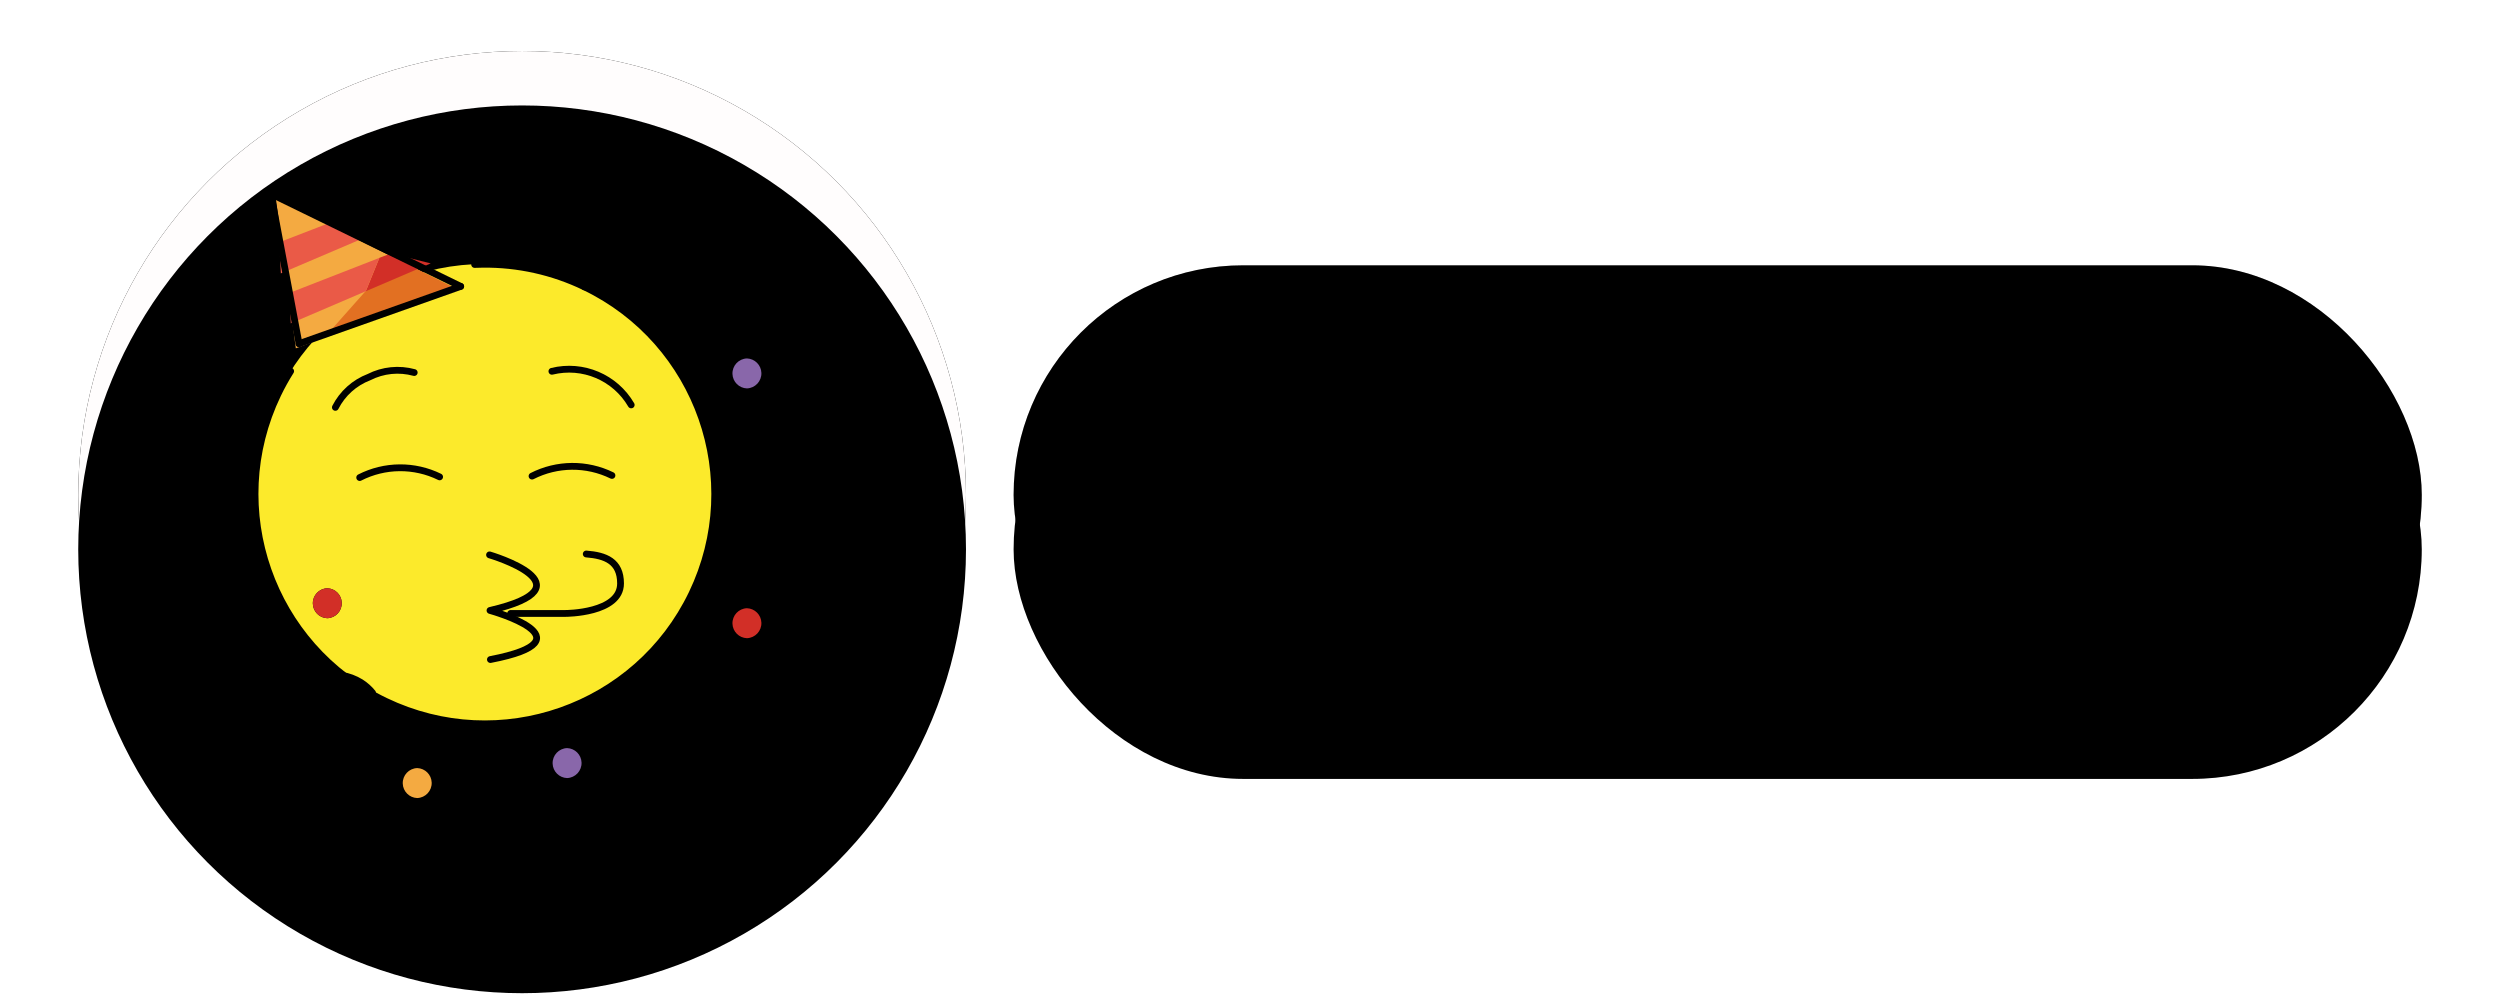 <svg width="200px" height="80px" viewBox="0 0 715 294" version="1.1" xmlns="http://www.w3.org/2000/svg"
     xmlns:xlink="http://www.w3.org/1999/xlink">
    <defs>
        <rect id="path-kiw8gjqcyl-1" x="288" y="78" width="414" height="135" rx="67.5"></rect>
        <filter x="-5.3%" y="-17.8%" width="110.6%" height="137.8%" filterUnits="objectBoundingBox"
                id="filter-kiw8gjqcyl-2">
            <feOffset dx="0" dy="5" in="SourceAlpha" result="shadowOffsetOuter1"></feOffset>
            <feGaussianBlur stdDeviation="6.5" in="shadowOffsetOuter1" result="shadowBlurOuter1"></feGaussianBlur>
            <feComposite in="shadowBlurOuter1" in2="SourceAlpha" operator="out" result="shadowBlurOuter1"></feComposite>
            <feColorMatrix values="0 0 0 0 0.86   0 0 0 0 0.86   0 0 0 0 0.86  0 0 0 1 0"
                           type="matrix" in="shadowBlurOuter1" result="shadowMatrixOuter1"></feColorMatrix>
            <feOffset dx="0" dy="-5" in="SourceAlpha" result="shadowOffsetOuter2"></feOffset>
            <feGaussianBlur stdDeviation="5" in="shadowOffsetOuter2" result="shadowBlurOuter2"></feGaussianBlur>
            <feComposite in="shadowBlurOuter2" in2="SourceAlpha" operator="out" result="shadowBlurOuter2"></feComposite>
            <feColorMatrix values="0 0 0 0 1   0 0 0 0 1   0 0 0 0 1  0 0 0 1 0" type="matrix" in="shadowBlurOuter2"
                           result="shadowMatrixOuter2"></feColorMatrix>
            <feMerge>
                <feMergeNode in="shadowMatrixOuter1"></feMergeNode>
                <feMergeNode in="shadowMatrixOuter2"></feMergeNode>
            </feMerge>
        </filter>
        <filter x="-19.2%" y="-60.4%" width="138.4%" height="223.0%" filterUnits="objectBoundingBox"
                id="filter-kiw8gjqcyl-3">
            <feGaussianBlur stdDeviation="58.5" in="SourceAlpha" result="shadowBlurInner1"></feGaussianBlur>
            <feOffset dx="0" dy="16" in="shadowBlurInner1" result="shadowOffsetInner1"></feOffset>
            <feComposite in="shadowOffsetInner1" in2="SourceAlpha" operator="arithmetic" k2="-1" k3="1"
                         result="shadowInnerInner1"></feComposite>
            <feColorMatrix values="0 0 0 0 0   0 0 0 0 0   0 0 0 0 0  0 0 0 0.078 0" type="matrix"
                           in="shadowInnerInner1"></feColorMatrix>
        </filter>
        <circle id="path-kiw8gjqcyl-4" cx="143.5" cy="145.5" r="130.5"></circle>
        <filter x="-8.4%" y="-9.2%" width="116.9%" height="119.5%" filterUnits="objectBoundingBox"
                id="filter-kiw8gjqcyl-5">
            <feOffset dx="0" dy="5" in="SourceAlpha" result="shadowOffsetOuter1"></feOffset>
            <feGaussianBlur stdDeviation="6.5" in="shadowOffsetOuter1" result="shadowBlurOuter1"></feGaussianBlur>
            <feColorMatrix values="0 0 0 0 0.86   0 0 0 0 0.86   0 0 0 0 0.86  0 0 0 1 0"
                           type="matrix" in="shadowBlurOuter1" result="shadowMatrixOuter1"></feColorMatrix>
            <feOffset dx="0" dy="-5" in="SourceAlpha" result="shadowOffsetOuter2"></feOffset>
            <feGaussianBlur stdDeviation="5" in="shadowOffsetOuter2" result="shadowBlurOuter2"></feGaussianBlur>
            <feColorMatrix values="0 0 0 0 1   0 0 0 0 1   0 0 0 0 1  0 0 0 1 0" type="matrix" in="shadowBlurOuter2"
                           result="shadowMatrixOuter2"></feColorMatrix>
            <feMerge>
                <feMergeNode in="shadowMatrixOuter1"></feMergeNode>
                <feMergeNode in="shadowMatrixOuter2"></feMergeNode>
            </feMerge>
        </filter>
        <filter x="-30.5%" y="-31.2%" width="160.9%" height="163.6%" filterUnits="objectBoundingBox"
                id="filter-kiw8gjqcyl-6">
            <feGaussianBlur stdDeviation="58.5" in="SourceAlpha" result="shadowBlurInner1"></feGaussianBlur>
            <feOffset dx="0" dy="16" in="shadowBlurInner1" result="shadowOffsetInner1"></feOffset>
            <feComposite in="shadowOffsetInner1" in2="SourceAlpha" operator="arithmetic" k2="-1" k3="1"
                         result="shadowInnerInner1"></feComposite>
            <feColorMatrix values="0 0 0 0 0   0 0 0 0 0   0 0 0 0 0  0 0 0 0.078 0" type="matrix"
                           in="shadowInnerInner1"></feColorMatrix>
        </filter>
    </defs>
    <g id="Page-1" stroke="none" stroke-width="1" fill="none" fill-rule="evenodd">
        <g id="Rectangle-Copy-2">
            <use fill="black" fill-opacity="1" filter="url(#filter-kiw8gjqcyl-2)" xlink:href="#path-kiw8gjqcyl-1"></use>
            <use fill-opacity="0.15" fill="#000000" fill-rule="evenodd" xlink:href="#path-kiw8gjqcyl-1"></use>
            <use fill="black" fill-opacity="1" filter="url(#filter-kiw8gjqcyl-3)" xlink:href="#path-kiw8gjqcyl-1"></use>
        </g>
        <g id="Oval-Copy-2">
            <use fill="black" fill-opacity="1" filter="url(#filter-kiw8gjqcyl-5)" xlink:href="#path-kiw8gjqcyl-4"></use>
            <use fill="#FFFDFD" fill-rule="evenodd" xlink:href="#path-kiw8gjqcyl-4"></use>
            <use fill="black" fill-opacity="1" filter="url(#filter-kiw8gjqcyl-6)" xlink:href="#path-kiw8gjqcyl-4"></use>
        </g>
        <g>
            <g id="Group" transform="translate(64.978, 56.98)">
                <g id="color" transform="translate(0.064, 1.37)" fill-rule="nonzero">
                    <circle id="Oval" fill="#FCEA2B" cx="67.561" cy="86.811" r="67.561"></circle>
                    <polygon id="Path" fill="#F4AA41"
                             points="6.059 0 11.934 44.061 58.933 26.437"></polygon>
                    <polyline id="Path" fill="#E27022"
                              points="41.076 17.507 58.933 26.437 20.303 40.924"></polyline>
                    <polygon id="Path" fill="#EA5A47"
                             points="7.037 12.889 22.385 6.965 30.707 12.14 7.528 22.031"></polygon>
                    <polyline id="Path" fill="#D22F27"
                              points="36.485 17.466 39.84 16.156 51.589 19.093 32.496 27.274"></polyline>
                    <polyline id="Path" fill="#EA5A47"
                              points="32.496 27.274 10.454 36.718 9.975 27.806 36.485 17.466"></polyline>
                </g>
                <g id="line">
                    <g id="Group">
                        <g id="line-2" transform="translate(0, 20.706)" stroke="#000000" stroke-linecap="round"
                           stroke-linejoin="round" stroke-width="2">
                            <path d="M68.945,85.447 C68.945,85.447 99.937,94.577 69.081,101.789 C69.081,101.789 99.871,110.312 69.201,116.219"
                                  id="Path"></path>
                            <path d="M23.621,42.081 C25.702,37.995 29.224,34.825 33.507,33.187 C37.617,31.098 42.359,30.618 46.804,31.84"
                                  id="Path"></path>
                            <path d="M110.596,41.359 C105.88,33.254 96.385,29.228 87.28,31.475"
                                  id="Path"></path>
                            <path d="M30.771,62.713 C38.137,58.951 46.844,58.879 54.271,62.518"
                                  id="Path"></path>
                            <path d="M81.439,62.292 C88.804,58.531 97.511,58.458 104.938,62.097"
                                  id="Path"></path>
                            <path d="M96.845,6.653 C130.476,22.817 144.636,63.183 128.472,96.814 C112.308,130.445 71.942,144.605 38.311,128.441 C4.68,112.278 -9.48,71.911 6.684,38.28 C7.814,35.928 9.08,33.643 10.475,31.437"
                                  id="Path"></path>
                            <path d="M64.559,0.068 C65.374,0.031 66.193,0.01 67.015,0.003 C77.337,-0.098 87.543,2.178 96.845,6.653"
                                  id="Path"></path>
                        </g>
                        <g transform="translate(4.655, 0)" id="Path" stroke="#000000" stroke-linecap="round"
                           stroke-linejoin="round" stroke-width="2">
                            <line x1="8.288" y1="44.061" x2="0" y2="0"></line>
                            <line x1="55.811" y1="27.217" x2="0" y2="0"></line>
                            <line x1="8.288" y1="44.061" x2="55.811" y2="27.217"></line>
                        </g>
                        <path d="M143.84,16.546 C143.629,18.061 143.177,19.533 142.501,20.905 C138.716,28.31 129.764,31.41 122.21,27.933"
                              id="Path" stroke="#000000" stroke-width="2" stroke-linecap="round"
                              stroke-linejoin="round"></path>
                        <path d="M157,109.768 C155.507,109.435 154.077,108.864 152.765,108.078 C145.693,103.7 143.335,94.524 147.419,87.279"
                              id="Path" stroke="#000000" stroke-width="2" stroke-linecap="round"
                              stroke-linejoin="round"></path>
                        <path d="M143.84,167.397 C143.629,165.882 143.177,164.411 142.501,163.038 C138.716,155.634 129.764,152.533 122.21,156.011"
                              id="Path" stroke="#000000" stroke-width="2" stroke-linecap="round"
                              stroke-linejoin="round"></path>
                        <path d="M34.548,146.709 C33.584,145.521 32.435,144.496 31.147,143.671 C24.075,139.293 14.809,141.272 10.144,148.159"
                              id="Path" stroke="#000000" stroke-width="2" stroke-linecap="round"
                              stroke-linejoin="round"></path>
                        <path d="M144.619,57.219 C147.052,57.135 148.956,55.094 148.872,52.66 C148.792,50.345 146.934,48.487 144.619,48.407 C142.185,48.491 140.281,50.532 140.365,52.965 C140.446,55.28 142.304,57.139 144.619,57.219 Z"
                              id="Path" fill="#000000" fill-rule="nonzero"></path>
                        <path d="M144.619,130.654 C147.052,130.57 148.956,128.529 148.872,126.095 C148.792,123.78 146.934,121.922 144.619,121.842 C142.185,121.926 140.281,123.967 140.365,126.401 C140.446,128.716 142.304,130.574 144.619,130.654 Z"
                              id="Path" fill="#000000" fill-rule="nonzero"></path>
                        <path d="M47.684,177.653 C50.117,177.569 52.022,175.528 51.937,173.094 C51.857,170.779 49.999,168.921 47.684,168.841 C45.251,168.925 43.346,170.966 43.431,173.4 C43.511,175.714 45.369,177.573 47.684,177.653 Z"
                              id="Path" fill="#000000" fill-rule="nonzero"></path>
                        <path d="M21.247,124.779 C23.681,124.695 25.585,122.654 25.501,120.221 C25.42,117.906 23.562,116.047 21.247,115.967 C18.814,116.051 16.91,118.092 16.994,120.526 C17.074,122.841 18.932,124.699 21.247,124.779 Z"
                              id="Path" fill="#000000" fill-rule="nonzero"></path>
                        <path d="M91.745,171.778 C94.179,171.694 96.083,169.653 95.999,167.219 C95.918,164.904 94.06,163.046 91.745,162.966 C89.312,163.05 87.408,165.091 87.492,167.525 C87.572,169.84 89.43,171.698 91.745,171.778 Z"
                              id="Path" fill="#000000" fill-rule="nonzero"></path>
                    </g>
                    <path d="M75.153,123.371 L91.308,123.371 C91.308,123.371 107.464,123.371 107.464,114.559 C107.464,108.003 102.993,106.325 97.377,105.894"
                          id="Path" stroke="#000000" stroke-width="2" stroke-linecap="round"
                          stroke-linejoin="round"></path>
                </g>
                <g id="color-foreground" transform="translate(16.991, 48.4)" fill-rule="nonzero">
                    <path d="M127.628,8.812 C130.061,8.728 131.965,6.687 131.881,4.253 C131.801,1.938 129.943,0.08 127.628,0 C125.194,0.084 123.29,2.125 123.374,4.559 C123.454,6.874 125.313,8.732 127.628,8.812 Z"
                          id="Path" fill="#8967AA"></path>
                    <path d="M74.754,123.371 C77.187,123.287 79.092,121.246 79.007,118.813 C78.927,116.498 77.069,114.639 74.754,114.559 C72.321,114.644 70.416,116.684 70.501,119.118 C70.581,121.433 72.439,123.291 74.754,123.371 Z"
                          id="Path" fill="#8967AA"></path>
                    <path d="M30.693,129.246 C33.126,129.162 35.031,127.121 34.946,124.687 C34.866,122.372 33.008,120.514 30.693,120.434 C28.259,120.518 26.355,122.559 26.439,124.993 C26.52,127.308 28.378,129.166 30.693,129.246 Z"
                          id="Path" fill="#F4AA41"></path>
                    <path d="M4.256,76.373 C6.689,76.289 8.594,74.248 8.509,71.814 C8.429,69.499 6.571,67.641 4.256,67.561 C1.823,67.645 -0.082,69.686 0.003,72.119 C0.083,74.434 1.941,76.293 4.256,76.373 Z"
                          id="Path" fill="#D22F27"></path>
                    <path d="M127.628,82.248 C130.061,82.163 131.965,80.122 131.881,77.689 C131.801,75.374 129.943,73.516 127.628,73.435 C125.194,73.52 123.29,75.561 123.374,77.994 C123.454,80.309 125.313,82.167 127.628,82.248 Z"
                          id="Path" fill="#D22F27"></path>
                </g>
            </g>
            <animateTransform id="animate"
                              attributeName="transform"
                              attributeType="XML"
                              type="rotate"
                              from="0 143.5 145.5"
                              to="360 143.5 145.5"
                              dur="2s"
                              repeatCount="indefinite"/>

        </g>
    </g>
</svg>